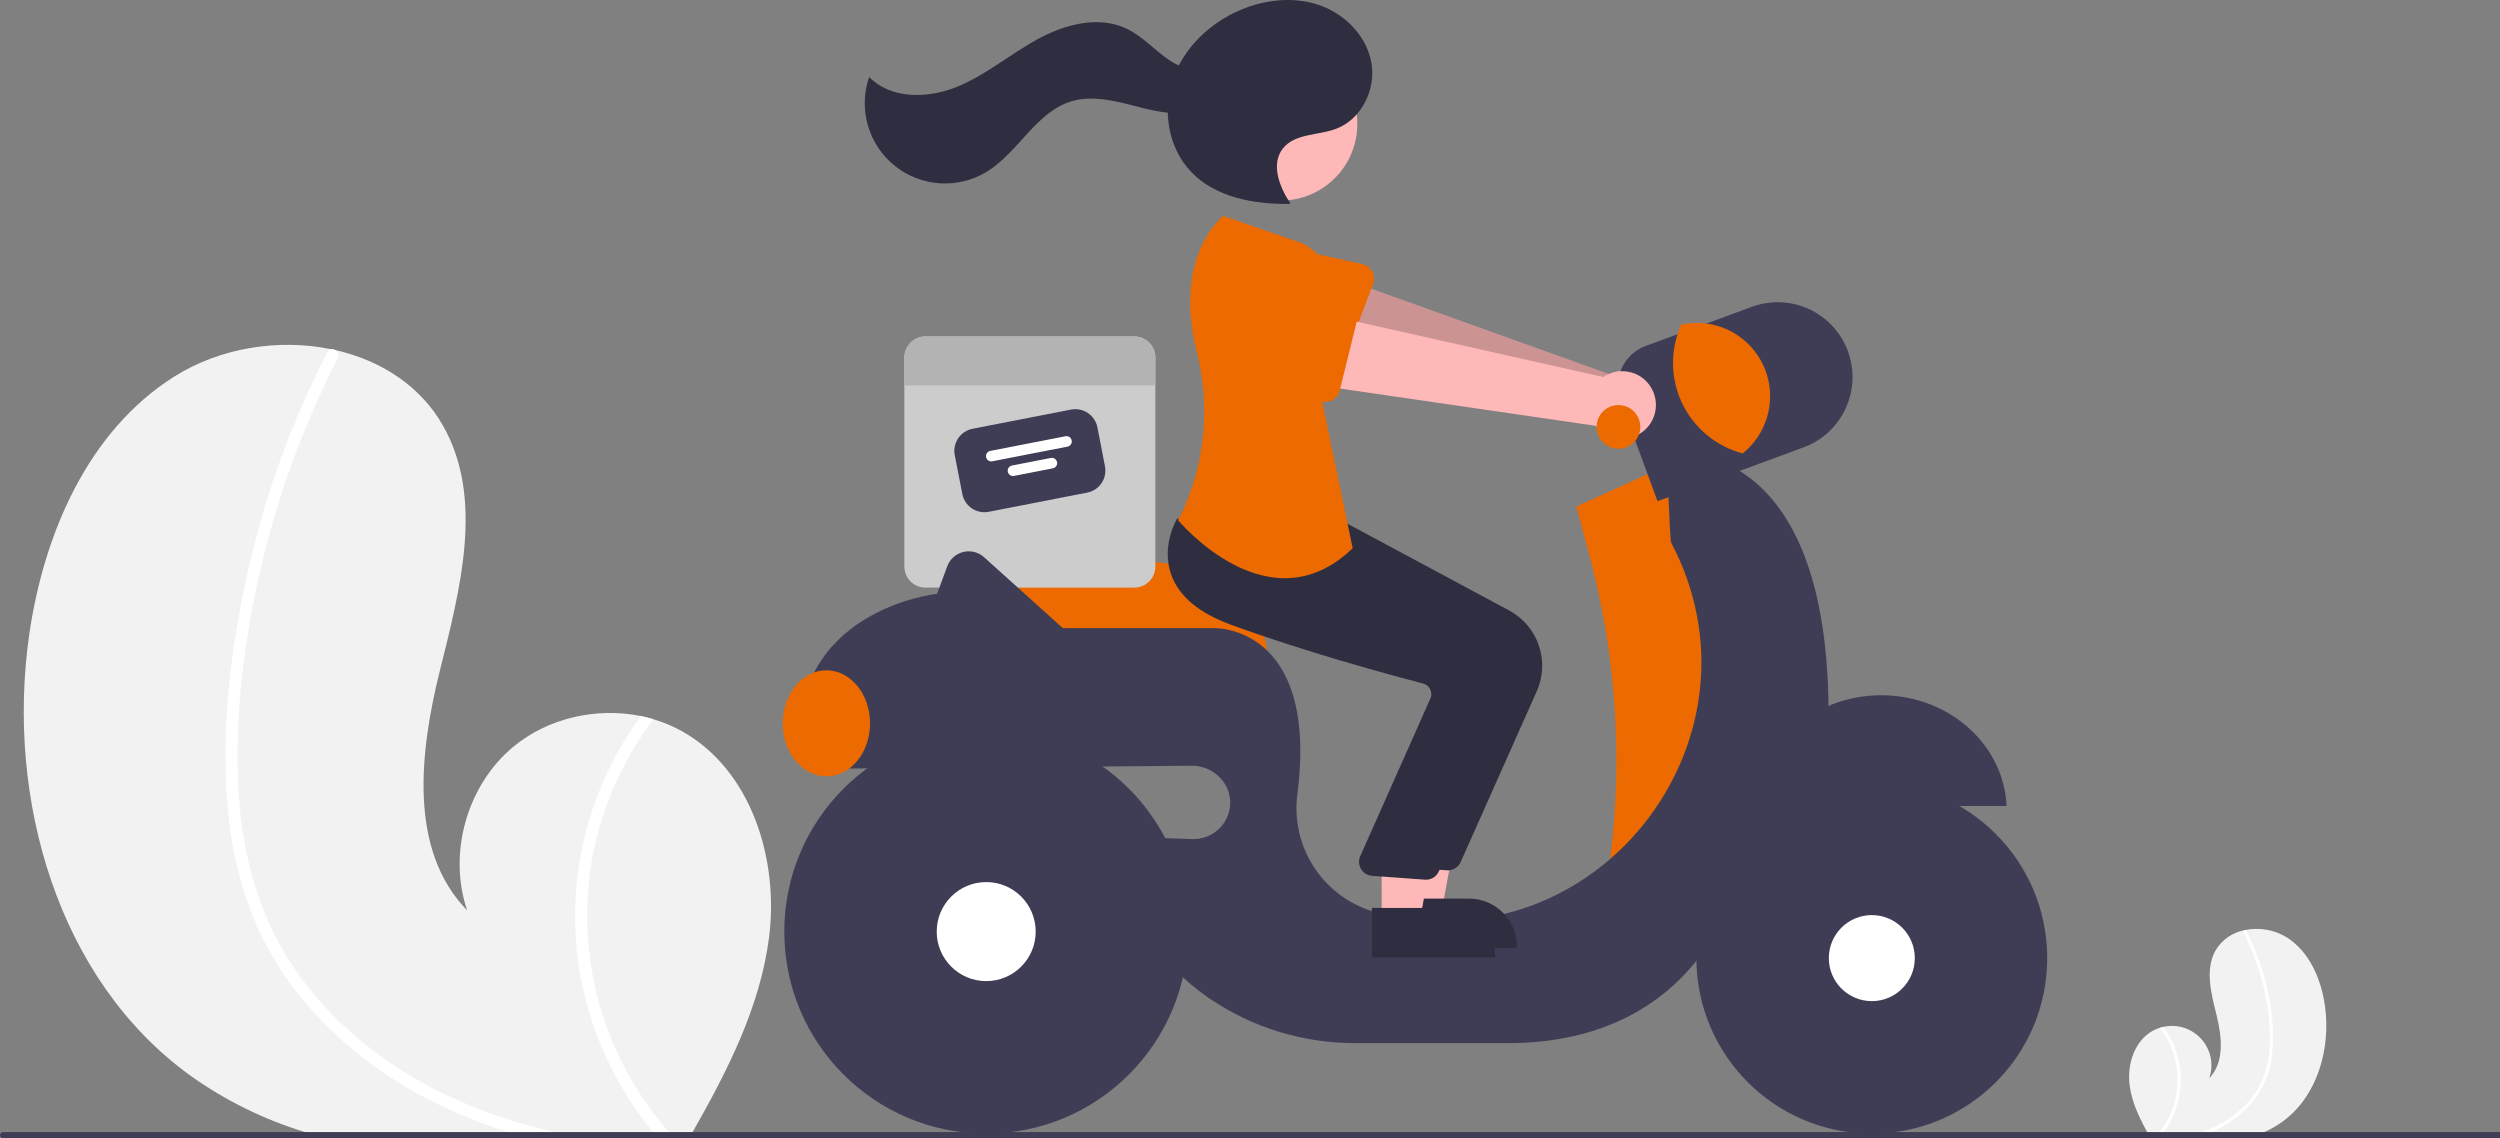 <svg width="235" height="107" viewBox="0 0 235 107" fill="none" xmlns="http://www.w3.org/2000/svg">
<rect x="0" y="0" width="235" height="107" fill="#808080" stroke="none"/>
<g clip-path="url(#clip0_601_4)">
<path d="M72.293 88.1C71.458 94.65 68.386 100.641 65.109 106.413C65 106.61 64.889 106.803 64.775 107H30.713C30.025 106.821 29.345 106.625 28.668 106.413C24.82 105.241 21.189 103.454 17.913 101.12C5.382 92.086 0.56 75.017 2.738 59.722C4.092 50.219 8.26 40.517 16.377 35.4C20.662 32.693 26.167 31.813 31.1 32.819C31.23 32.842 31.358 32.871 31.49 32.898C35.735 33.854 39.516 36.23 41.668 40.057C45.537 46.935 43.233 55.455 41.331 63.109C39.434 70.764 38.405 79.927 43.91 85.572C42.093 80.22 43.886 73.835 48.228 70.216C51.508 67.485 56.075 66.462 60.24 67.309C60.639 67.394 61.031 67.491 61.418 67.609C62.353 67.882 63.255 68.26 64.106 68.735C70.599 72.363 73.228 80.718 72.293 88.1Z" fill="#F2F2F2"/>
<path d="M52.097 106.413C53.041 106.633 53.988 106.827 54.94 107H49.79C49.116 106.818 48.444 106.625 47.779 106.413C46.316 105.956 44.876 105.431 43.459 104.838C37.772 102.451 32.534 98.867 28.571 94.098C26.633 91.788 25.05 89.201 23.875 86.423C22.601 83.283 21.791 79.974 21.471 76.601C20.753 69.679 21.486 62.567 22.855 55.768C24.267 48.722 26.548 41.878 29.644 35.394C30.016 34.617 30.401 33.844 30.799 33.077C30.826 33.014 30.867 32.957 30.92 32.913C30.972 32.868 31.034 32.836 31.1 32.819C31.236 32.792 31.376 32.821 31.49 32.898C31.628 32.977 31.729 33.105 31.775 33.257C31.82 33.409 31.805 33.572 31.734 33.713C28.542 39.941 26.122 46.536 24.529 53.352C22.969 60.001 22.084 66.957 22.386 73.794C22.673 80.182 24.341 86.464 28.125 91.687C31.581 96.456 36.353 100.216 41.632 102.777C44.974 104.376 48.484 105.596 52.097 106.413V106.413Z" fill="white"/>
<path d="M63.4 107H61.881C61.711 106.806 61.547 106.61 61.386 106.413C57.927 102.209 55.584 97.2 54.574 91.849C53.346 85.171 54.301 78.276 57.297 72.184C58.133 70.475 59.117 68.844 60.24 67.309C60.638 67.394 61.031 67.491 61.418 67.609C58.466 71.522 56.48 76.079 55.623 80.906C54.858 85.43 55.113 90.067 56.367 94.48C57.622 98.893 59.845 102.97 62.875 106.413C63.045 106.61 63.221 106.806 63.4 107Z" fill="white"/>
<path d="M200.183 102.012C200.404 103.741 201.214 105.322 202.079 106.845C202.108 106.897 202.137 106.948 202.167 107H211.157C211.339 106.953 211.518 106.901 211.697 106.845C212.712 106.536 213.671 106.064 214.535 105.448C217.842 103.064 219.115 98.559 218.54 94.522C218.183 92.015 217.083 89.454 214.94 88.103C213.777 87.394 212.389 87.151 211.055 87.422C211.021 87.428 210.987 87.436 210.952 87.443C210.396 87.551 209.87 87.775 209.407 88.1C208.944 88.426 208.555 88.846 208.266 89.332C207.245 91.148 207.853 93.396 208.355 95.416C208.855 97.437 209.127 99.855 207.674 101.345C207.887 100.722 207.93 100.053 207.799 99.408C207.668 98.762 207.368 98.163 206.929 97.673C206.49 97.182 205.929 96.817 205.302 96.615C204.676 96.413 204.007 96.382 203.364 96.525C203.259 96.547 203.155 96.573 203.053 96.604C202.806 96.676 202.568 96.776 202.344 96.901C200.63 97.859 199.936 100.064 200.183 102.012Z" fill="#F2F2F2"/>
<path d="M205.513 106.845C205.264 106.903 205.014 106.954 204.763 107H206.122C206.3 106.952 206.477 106.901 206.653 106.845C207.039 106.724 207.419 106.586 207.793 106.43C209.311 105.813 210.658 104.841 211.722 103.595C212.234 102.985 212.652 102.302 212.962 101.569C213.298 100.741 213.512 99.867 213.596 98.977C213.75 97.136 213.627 95.283 213.231 93.479C212.858 91.619 212.256 89.813 211.439 88.102C211.341 87.897 211.239 87.693 211.134 87.49C211.127 87.474 211.116 87.459 211.102 87.447C211.089 87.435 211.072 87.427 211.055 87.422C211.019 87.415 210.982 87.423 210.952 87.443C210.916 87.464 210.889 87.498 210.877 87.538C210.865 87.578 210.869 87.621 210.888 87.658C211.73 89.302 212.369 91.043 212.789 92.841C213.222 94.606 213.412 96.421 213.355 98.236C213.324 99.925 212.797 101.567 211.84 102.959C210.909 104.212 209.685 105.217 208.275 105.885C207.393 106.308 206.467 106.63 205.513 106.845Z" fill="white"/>
<path d="M202.53 107H202.931C202.976 106.949 203.019 106.897 203.062 106.845C203.975 105.736 204.593 104.413 204.86 103.001C205.184 101.239 204.932 99.419 204.141 97.811C203.92 97.361 203.66 96.93 203.364 96.525C203.259 96.547 203.155 96.573 203.053 96.604C203.832 97.637 204.356 98.839 204.583 100.113C204.784 101.307 204.717 102.531 204.386 103.696C204.055 104.86 203.468 105.936 202.669 106.845C202.624 106.897 202.577 106.949 202.53 107Z" fill="white"/>
<path d="M119.158 62.326H91.024L90.725 53.671C90.713 53.296 90.781 52.922 90.926 52.576C91.071 52.23 91.29 51.919 91.567 51.666C91.843 51.412 92.171 51.221 92.529 51.107C92.886 50.992 93.264 50.957 93.636 51.002L110.009 53.008H110.011C112.438 53.015 114.764 53.984 116.478 55.703C118.193 57.422 119.156 59.751 119.158 62.179V62.326Z" fill="#EC6A00"/>
<path d="M106.618 31.625H86.996C86.735 31.625 86.477 31.676 86.235 31.776C85.994 31.876 85.775 32.023 85.591 32.207C85.406 32.392 85.26 32.611 85.16 32.852C85.06 33.093 85.009 33.352 85.009 33.613V53.246C85.009 53.508 85.06 53.766 85.16 54.007C85.26 54.249 85.406 54.468 85.591 54.653C85.775 54.837 85.994 54.984 86.235 55.084C86.477 55.183 86.735 55.235 86.996 55.235H106.618C106.879 55.235 107.138 55.183 107.379 55.084C107.62 54.984 107.839 54.837 108.023 54.653C108.208 54.468 108.354 54.249 108.454 54.008C108.554 53.766 108.605 53.508 108.605 53.246V33.613C108.605 33.352 108.554 33.093 108.454 32.852C108.354 32.611 108.208 32.392 108.023 32.207C107.839 32.023 107.62 31.876 107.379 31.776C107.138 31.676 106.879 31.625 106.618 31.625V31.625Z" fill="#CCCCCC"/>
<path d="M102.199 46.306L92.935 48.111C92.385 48.218 91.816 48.102 91.352 47.788C90.887 47.475 90.566 46.991 90.459 46.441L89.746 42.782C89.64 42.232 89.756 41.663 90.069 41.198C90.382 40.734 90.866 40.413 91.415 40.305L100.68 38.5C101.229 38.393 101.799 38.509 102.263 38.822C102.727 39.136 103.048 39.62 103.156 40.17L103.868 43.829C103.974 44.379 103.858 44.948 103.546 45.413C103.233 45.877 102.748 46.198 102.199 46.306Z" fill="#3F3D56"/>
<path d="M100.346 41.983L93.275 43.361C93.146 43.386 93.012 43.359 92.903 43.285C92.793 43.212 92.718 43.097 92.693 42.968C92.668 42.839 92.695 42.705 92.768 42.595C92.842 42.486 92.956 42.41 93.085 42.385L100.156 41.008C100.285 40.982 100.419 41.01 100.528 41.083C100.638 41.157 100.713 41.271 100.738 41.4C100.764 41.53 100.736 41.664 100.663 41.773C100.589 41.883 100.475 41.958 100.346 41.983V41.983Z" fill="white"/>
<path d="M98.971 44.023L95.314 44.736C95.185 44.761 95.051 44.734 94.942 44.66C94.832 44.586 94.757 44.472 94.732 44.343C94.706 44.214 94.734 44.08 94.807 43.97C94.881 43.861 94.995 43.785 95.124 43.76L98.781 43.047C98.845 43.035 98.911 43.035 98.975 43.048C99.039 43.061 99.1 43.087 99.154 43.123C99.208 43.16 99.254 43.206 99.29 43.261C99.326 43.315 99.351 43.376 99.364 43.44C99.376 43.504 99.376 43.57 99.363 43.634C99.35 43.698 99.325 43.759 99.288 43.813C99.252 43.867 99.205 43.914 99.151 43.95C99.096 43.986 99.035 44.011 98.971 44.023Z" fill="white"/>
<path d="M108.605 33.613V36.223H85.009V33.613C85.009 33.352 85.06 33.093 85.16 32.852C85.26 32.611 85.406 32.392 85.591 32.207C85.775 32.023 85.994 31.876 86.235 31.776C86.477 31.676 86.735 31.625 86.996 31.625H106.618C106.879 31.625 107.138 31.676 107.379 31.776C107.62 31.876 107.839 32.023 108.023 32.207C108.208 32.392 108.354 32.611 108.454 32.852C108.554 33.093 108.605 33.352 108.605 33.613Z" fill="#B3B3B3"/>
<path d="M155.725 37.04C155.589 36.6 155.358 36.195 155.049 35.854C154.739 35.513 154.359 35.244 153.934 35.066C153.51 34.888 153.051 34.806 152.591 34.824C152.131 34.843 151.681 34.962 151.272 35.173L124.276 25.482L123.087 32.23L149.997 39.634C150.398 40.298 151.028 40.792 151.768 41.022C152.508 41.252 153.307 41.203 154.013 40.883C154.719 40.563 155.283 39.995 155.599 39.287C155.915 38.579 155.96 37.779 155.725 37.04V37.04Z" fill="#FFB8B8"/>
<path opacity="0.2" d="M155.725 37.04C155.589 36.6 155.358 36.195 155.049 35.854C154.739 35.513 154.359 35.244 153.934 35.066C153.51 34.888 153.051 34.806 152.591 34.824C152.131 34.843 151.681 34.962 151.272 35.173L124.276 25.482L123.087 32.23L149.997 39.634C150.398 40.298 151.028 40.792 151.768 41.022C152.508 41.252 153.307 41.203 154.013 40.883C154.719 40.563 155.283 39.995 155.599 39.287C155.915 38.579 155.96 37.779 155.725 37.04V37.04Z" fill="black"/>
<path d="M129.068 26.712L126.518 33.375C126.446 33.565 126.333 33.736 126.189 33.879C126.044 34.021 125.87 34.13 125.679 34.199C125.488 34.268 125.285 34.295 125.083 34.278C124.88 34.261 124.684 34.201 124.507 34.101L118.312 30.612C117.345 30.235 116.566 29.49 116.147 28.54C115.728 27.59 115.703 26.512 116.077 25.543C116.451 24.574 117.193 23.793 118.142 23.371C119.09 22.949 120.167 22.921 121.137 23.292L128.055 24.828C128.253 24.872 128.44 24.958 128.601 25.08C128.763 25.203 128.897 25.359 128.993 25.538C129.089 25.716 129.145 25.914 129.158 26.116C129.171 26.319 129.14 26.522 129.068 26.712V26.712Z" fill="#EC6A00"/>
<path d="M157.85 43.21L148.177 47.609L149.447 52.393C151.9 61.631 152.551 71.255 151.364 80.739V80.739L158.437 82.217L164.299 67.26L162.247 50.249L157.85 43.21Z" fill="#EC6A00"/>
<path d="M176.83 65.353C170.475 65.353 165.295 69.976 165.044 75.765H188.616C188.365 69.976 183.186 65.353 176.83 65.353Z" fill="#3F3D56"/>
<path d="M171.883 66.351C171.552 40.219 156.678 42.623 156.678 42.623C156.678 42.623 156.956 50.757 157.09 51.01C166.568 68.953 150.925 89.989 131.013 86.119C130.638 86.046 130.277 85.972 129.931 85.897C127.408 85.37 125.181 83.901 123.702 81.789C122.223 79.677 121.603 77.081 121.969 74.528C123.931 58.769 114.175 59.047 114.175 59.047H99.909L92.501 52.376C92.24 52.141 91.925 51.973 91.583 51.888C91.242 51.802 90.885 51.802 90.543 51.886C90.202 51.971 89.886 52.138 89.624 52.372C89.362 52.607 89.162 52.903 89.04 53.233L88.087 55.821C88.087 55.821 74.017 57.288 75.189 71.072H79.539C79.529 71.464 79.544 71.856 79.586 72.245L112.05 71.981C113.953 71.966 115.633 73.509 115.64 75.413C115.642 75.876 115.551 76.335 115.371 76.763C115.192 77.19 114.928 77.577 114.596 77.9C114.263 78.223 113.869 78.475 113.437 78.642C113.005 78.809 112.544 78.888 112.081 78.872L106.847 78.698C105.235 85.883 109.192 90.722 113.552 93.765C117.657 96.589 122.528 98.086 127.51 98.055H141.729C160.195 98.055 163.42 82.51 163.42 82.51C173.093 78.404 171.883 66.351 171.883 66.351Z" fill="#3F3D56"/>
<path d="M175.951 106.56C185.057 106.56 192.439 99.174 192.439 90.063C192.439 80.951 185.057 73.565 175.951 73.565C166.844 73.565 159.462 80.951 159.462 90.063C159.462 99.174 166.844 106.56 175.951 106.56Z" fill="#3F3D56"/>
<path d="M175.951 94.106C178.183 94.106 179.992 92.296 179.992 90.062C179.992 87.829 178.183 86.019 175.951 86.019C173.719 86.019 171.909 87.829 171.909 90.062C171.909 92.296 173.719 94.106 175.951 94.106Z" fill="white"/>
<path d="M92.703 106.56C103.186 106.56 111.683 98.058 111.683 87.57C111.683 77.082 103.186 68.579 92.703 68.579C82.221 68.579 73.724 77.082 73.724 87.57C73.724 98.058 82.221 106.56 92.703 106.56Z" fill="#3F3D56"/>
<path d="M92.703 92.224C95.273 92.224 97.355 90.14 97.355 87.57C97.355 84.999 95.273 82.915 92.703 82.915C90.134 82.915 88.052 84.999 88.052 87.57C88.052 90.14 90.134 92.224 92.703 92.224Z" fill="white"/>
<path d="M155.807 47.112L152.327 37.654C152.145 37.16 152.063 36.637 152.084 36.112C152.105 35.587 152.229 35.071 152.449 34.594C152.669 34.117 152.981 33.689 153.367 33.332C153.752 32.976 154.205 32.699 154.697 32.518L164.675 28.843C165.542 28.523 166.463 28.378 167.386 28.415C168.309 28.451 169.216 28.67 170.055 29.057C170.893 29.445 171.648 29.994 172.274 30.673C172.901 31.352 173.388 32.148 173.707 33.015C173.995 33.794 174.142 34.617 174.141 35.447C174.137 36.501 173.899 37.541 173.443 38.491C172.987 39.441 172.326 40.278 171.506 40.941C170.915 41.416 170.249 41.791 169.537 42.052L155.807 47.112Z" fill="#3F3D56"/>
<path d="M166.392 37.244C166.391 38.277 166.159 39.296 165.712 40.227C165.266 41.158 164.617 41.977 163.812 42.623C162.578 42.297 161.43 41.707 160.447 40.892C159.464 40.077 158.67 39.058 158.12 37.906C157.571 36.753 157.279 35.494 157.264 34.217C157.25 32.94 157.514 31.675 158.038 30.511C159.043 30.292 160.085 30.301 161.086 30.538C162.087 30.774 163.023 31.233 163.824 31.878C164.626 32.524 165.272 33.342 165.716 34.27C166.161 35.199 166.391 36.215 166.392 37.244V37.244Z" fill="#EC6A00"/>
<path d="M77.681 72.979C79.947 72.979 81.785 70.746 81.785 67.993C81.785 65.239 79.947 63.007 77.681 63.007C75.415 63.007 73.577 65.239 73.577 67.993C73.577 70.746 75.415 72.979 77.681 72.979Z" fill="#EC6A00"/>
<path d="M131.927 85.642H135.52L137.23 76.316L131.926 76.316L131.927 85.642Z" fill="#FFB8B8"/>
<path d="M131.01 84.468L138.087 84.467H138.087C138.68 84.467 139.266 84.584 139.813 84.811C140.361 85.037 140.858 85.37 141.277 85.789C141.695 86.208 142.028 86.706 142.254 87.253C142.481 87.8 142.598 88.387 142.598 88.98V89.126L131.01 89.127L131.01 84.468Z" fill="#2F2E41"/>
<path d="M136.098 81.814C136.056 81.814 136.014 81.812 135.972 81.808L130.999 81.446C130.798 81.427 130.603 81.362 130.431 81.257C130.259 81.151 130.113 81.007 130.005 80.837C129.898 80.666 129.83 80.472 129.809 80.271C129.788 80.07 129.813 79.867 129.882 79.677L136.538 64.715C136.586 64.582 136.605 64.44 136.595 64.299C136.585 64.158 136.546 64.02 136.48 63.895C136.415 63.768 136.323 63.656 136.212 63.567C136.1 63.478 135.971 63.414 135.832 63.378C132.703 62.56 124.672 60.38 117.721 57.83C114.743 56.737 112.867 55.158 112.146 53.137C111.196 50.472 112.602 48.041 112.662 47.939L112.71 47.859L119.25 48.454L126.342 49.058L141.881 57.395C143.183 58.1 144.172 59.269 144.651 60.671C145.13 62.072 145.064 63.603 144.466 64.957L137.302 81.032C137.198 81.265 137.029 81.462 136.816 81.601C136.602 81.74 136.353 81.814 136.098 81.814Z" fill="#2F2E41"/>
<path d="M120.388 18.853C124.364 18.853 127.587 15.628 127.587 11.649C127.587 7.671 124.364 4.446 120.388 4.446C116.412 4.446 113.188 7.671 113.188 11.649C113.188 15.628 116.412 18.853 120.388 18.853Z" fill="#FFB8B8"/>
<path d="M129.875 86.522H133.469L135.178 77.196L129.874 77.196L129.875 86.522Z" fill="#FFB8B8"/>
<path d="M128.958 85.347L136.035 85.347H136.035C136.628 85.347 137.214 85.464 137.761 85.691C138.309 85.917 138.806 86.25 139.225 86.669C139.643 87.088 139.976 87.585 140.202 88.133C140.429 88.68 140.546 89.267 140.546 89.86V90.006L128.958 90.007L128.958 85.347Z" fill="#2F2E41"/>
<path d="M134.046 82.694C134.004 82.694 133.962 82.692 133.92 82.688L128.947 82.326C128.746 82.307 128.551 82.242 128.379 82.137C128.207 82.031 128.061 81.887 127.953 81.716C127.846 81.546 127.778 81.352 127.757 81.151C127.736 80.95 127.761 80.747 127.83 80.557L134.486 65.595C134.534 65.462 134.553 65.32 134.543 65.179C134.533 65.038 134.494 64.9 134.428 64.775C134.363 64.647 134.271 64.536 134.16 64.447C134.048 64.358 133.919 64.294 133.78 64.258C130.651 63.44 122.62 61.26 115.669 58.71C112.691 57.617 110.815 56.038 110.094 54.017C109.144 51.352 110.55 48.921 110.61 48.819L110.658 48.739L117.198 49.334L124.29 49.938L139.829 58.275C141.131 58.98 142.12 60.149 142.599 61.55C143.078 62.952 143.012 64.483 142.414 65.837L135.25 81.912C135.146 82.144 134.977 82.342 134.764 82.481C134.55 82.62 134.301 82.694 134.046 82.694Z" fill="#2F2E41"/>
<path d="M122.608 22.938L114.987 20.298C114.987 20.298 110.202 23.976 112.501 33.1C113.701 37.808 113.351 42.778 111.504 47.271C111.282 47.827 111.025 48.369 110.736 48.894C110.736 48.894 119.237 59.159 127.151 51.533L124.073 36.722C124.073 36.722 128.91 26.897 122.608 22.938Z" fill="#EC6A00"/>
<path d="M121.281 19.098C120.257 17.563 119.448 15.435 120.576 13.975C121.69 12.534 123.886 12.746 125.592 12.109C127.967 11.22 129.345 8.428 128.915 5.927C128.486 3.427 126.479 1.354 124.089 0.506C121.699 -0.343 119.004 -0.067 116.664 0.91C113.782 2.112 111.311 4.438 110.274 7.385C109.238 10.331 109.792 13.869 111.942 16.133C114.247 18.561 117.865 19.208 121.211 19.169" fill="#2F2E41"/>
<path d="M114.584 6.008C113.293 7.059 111.323 6.592 109.937 5.669C108.551 4.746 107.427 3.432 105.927 2.708C103.283 1.433 100.087 2.281 97.514 3.694C94.941 5.107 92.66 7.059 89.942 8.168C87.224 9.277 83.756 9.332 81.698 7.238C81.192 8.706 81.15 10.295 81.58 11.787C82.009 13.28 82.888 14.604 84.097 15.578C85.306 16.552 86.786 17.13 88.335 17.231C89.884 17.333 91.426 16.954 92.752 16.146C95.73 14.331 97.375 10.525 100.715 9.523C102.563 8.969 104.548 9.416 106.416 9.899C108.284 10.383 110.232 10.905 112.117 10.494C114.002 10.082 115.765 8.387 115.526 6.471L114.584 6.008Z" fill="#2F2E41"/>
<path d="M155.367 36.746C155.178 36.327 154.898 35.953 154.549 35.653C154.2 35.353 153.789 35.133 153.346 35.009C152.903 34.885 152.438 34.859 151.984 34.934C151.529 35.01 151.097 35.183 150.717 35.444L122.733 29.159L122.385 36.002L150.002 40.028C150.482 40.637 151.168 41.05 151.931 41.187C152.693 41.324 153.48 41.176 154.141 40.771C154.803 40.367 155.293 39.734 155.519 38.992C155.744 38.25 155.691 37.451 155.367 36.746V36.746Z" fill="#FFB8B8"/>
<path d="M127.639 29.788L125.931 36.715C125.883 36.913 125.792 37.097 125.666 37.256C125.54 37.415 125.381 37.545 125.2 37.637C125.019 37.728 124.821 37.78 124.618 37.789C124.415 37.797 124.213 37.761 124.025 37.684L117.447 34.987C116.44 34.733 115.574 34.09 115.041 33.198C114.507 32.306 114.349 31.24 114.601 30.231C114.853 29.223 115.494 28.356 116.384 27.82C117.273 27.285 118.339 27.124 119.347 27.374L126.402 28.043C126.604 28.063 126.8 28.125 126.975 28.227C127.151 28.328 127.303 28.467 127.42 28.632C127.538 28.798 127.618 28.987 127.656 29.186C127.694 29.386 127.688 29.591 127.639 29.788V29.788Z" fill="#EC6A00"/>
<path d="M152.134 42.183C153.268 42.183 154.186 41.264 154.186 40.13C154.186 38.996 153.268 38.077 152.134 38.077C151.001 38.077 150.083 38.996 150.083 40.13C150.083 41.264 151.001 42.183 152.134 42.183Z" fill="#EC6A00"/>
<path d="M243 106.707C243 106.784 242.969 106.859 242.914 106.914C242.859 106.969 242.785 107 242.707 107H0.293C0.215 107 0.141 106.969 0.086 106.914C0.031 106.859 0 106.784 0 106.707C0 106.629 0.031 106.554 0.086 106.499C0.141 106.444 0.215 106.413 0.293 106.413H242.707C242.785 106.414 242.859 106.445 242.914 106.5C242.969 106.554 243 106.629 243 106.707V106.707Z" fill="#3F3D56"/>
</g>
<defs>
<clipPath id="clip0_601_4">
<rect width="243" height="107" fill="white"/>
</clipPath>
</defs>
</svg>
